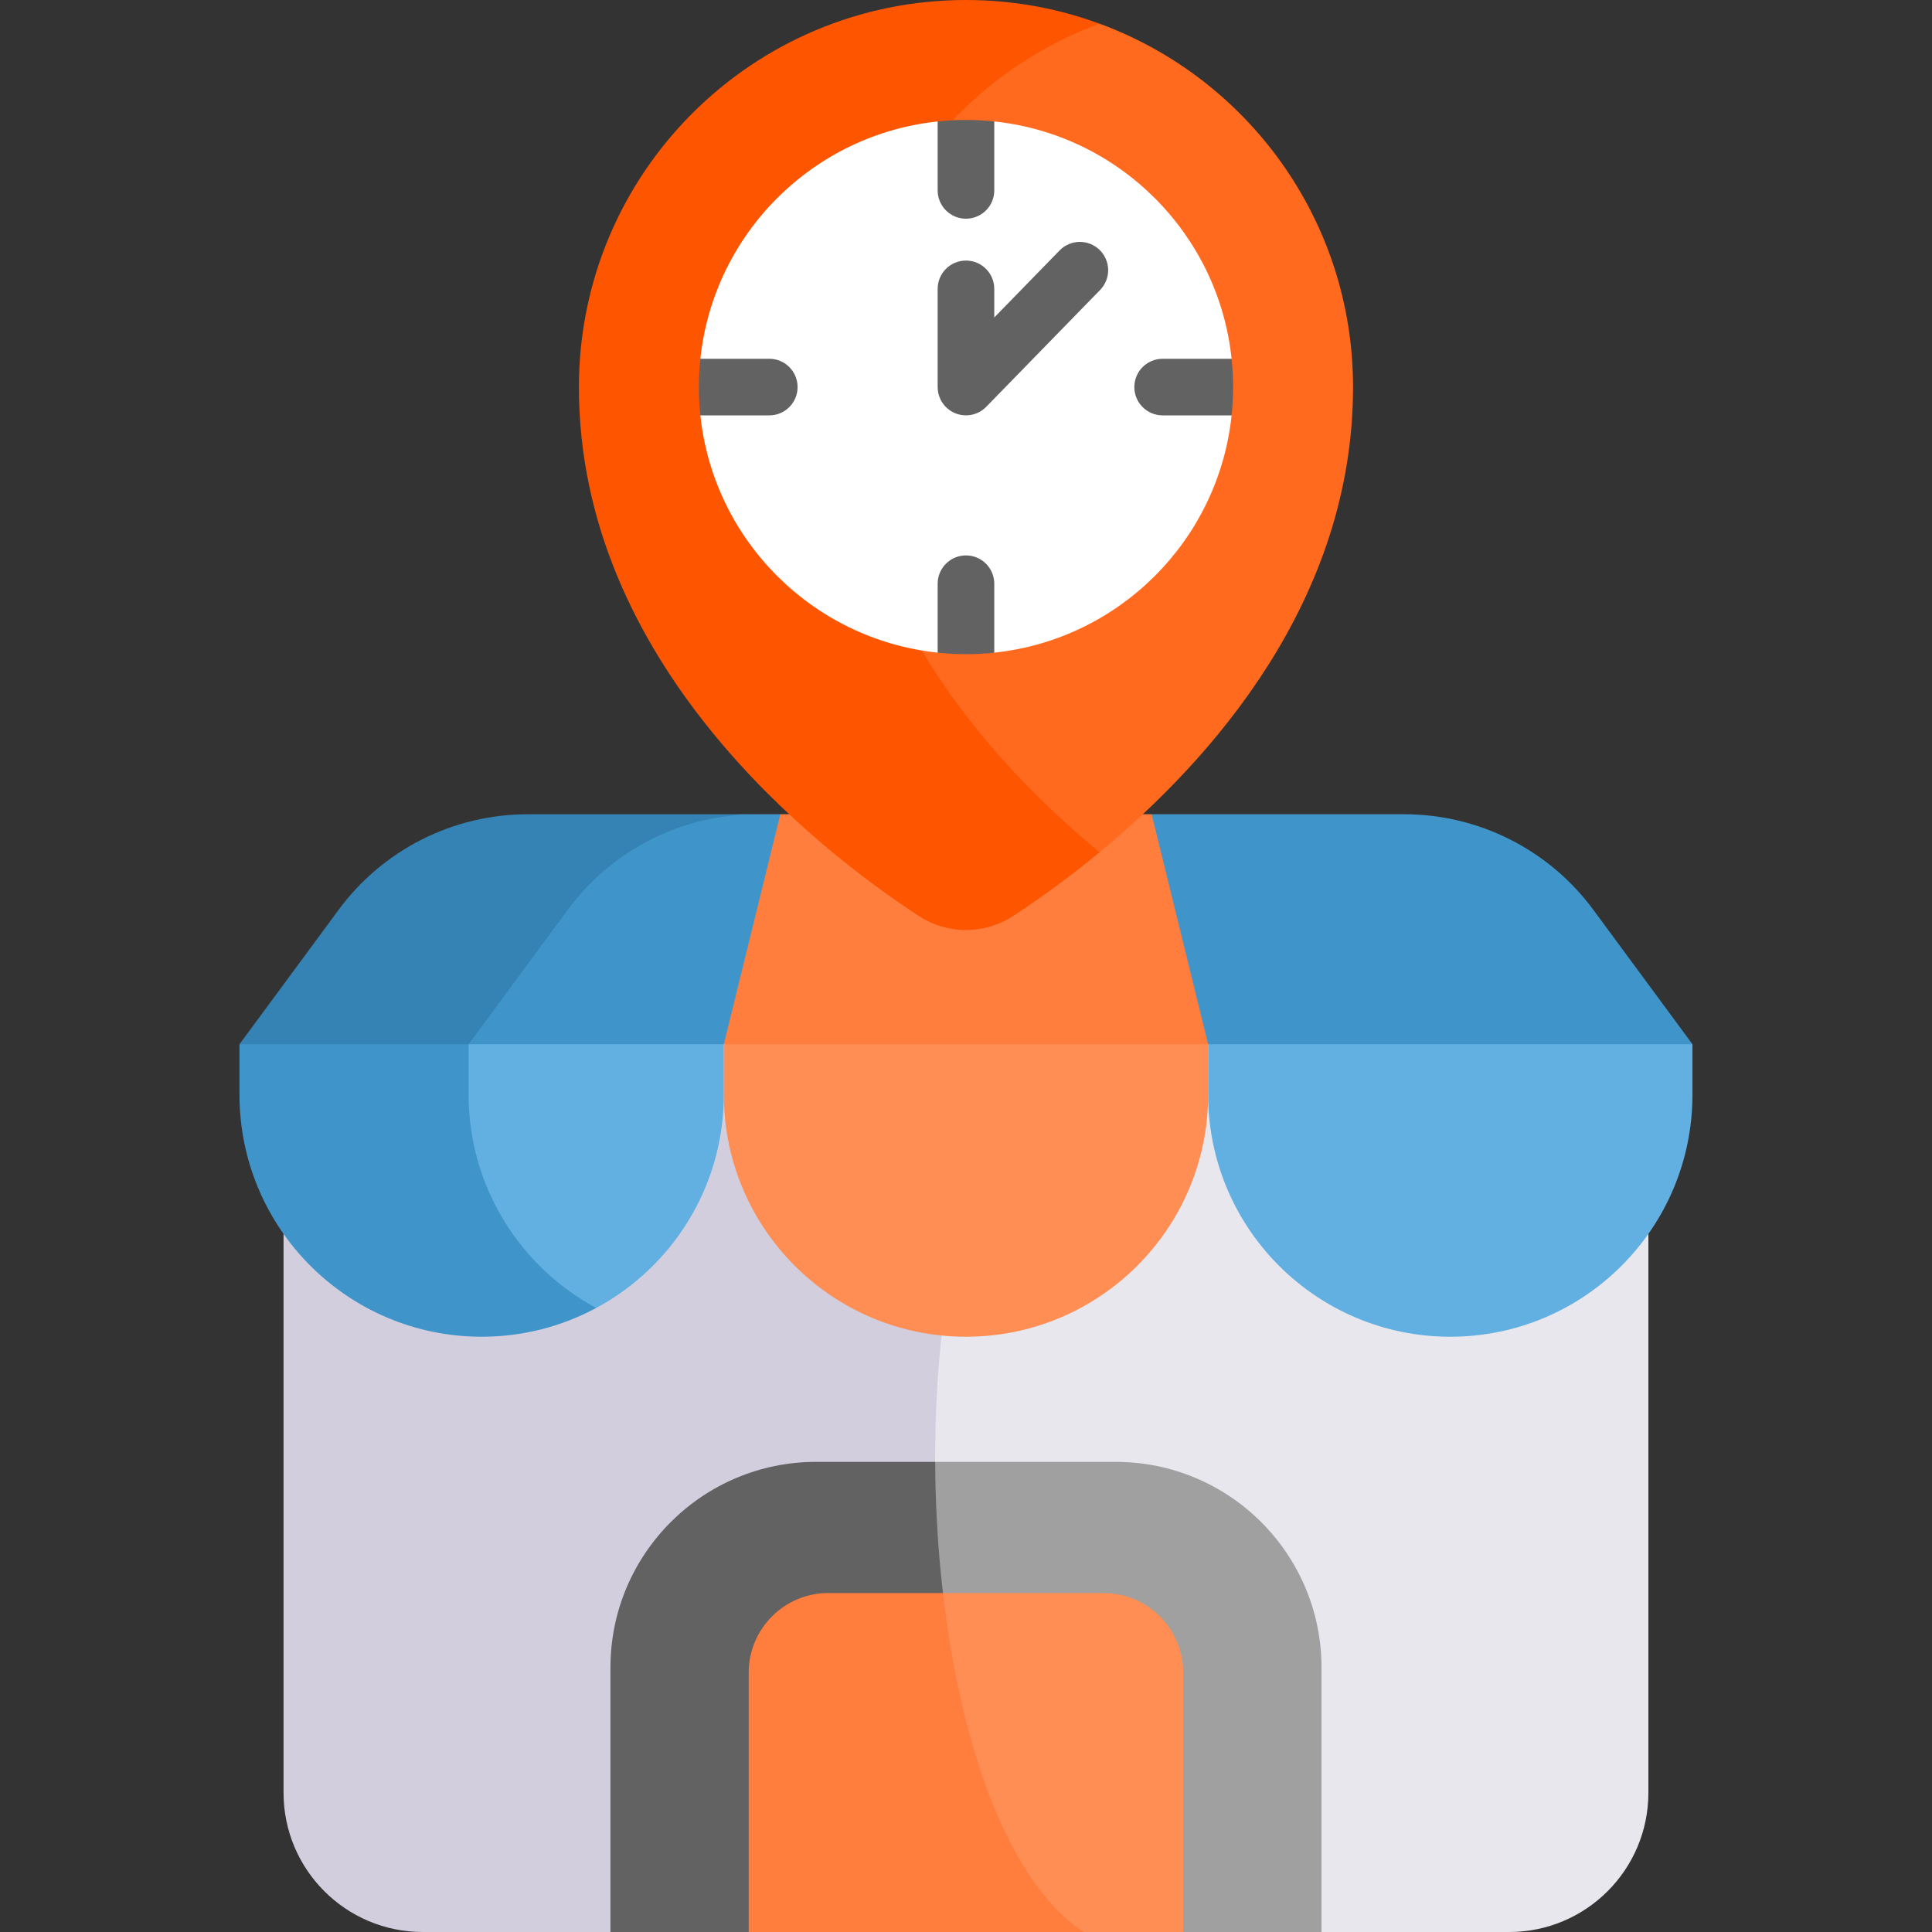 <svg width="84" height="84" viewBox="0 0 84 84" fill="none" xmlns="http://www.w3.org/2000/svg">
<rect x="0" y="0" width="84" height="84" fill="#333333" stroke="none"/>
<g clip-path="url(#clip0_283_227)">
<path d="M71.669 45.402V77.946C71.669 81.289 68.959 84 65.615 84H57.457L43.348 78.881C32.911 69.262 34.022 43.472 49.821 43.525L51.489 40.866H64.917L71.669 45.402Z" fill="#E9E7EE"/>
<path d="M51.489 40.866L49.821 43.525C40.033 43.525 38.454 67.445 43.347 78.881L41.583 78.24L26.541 84H18.382C15.039 84 12.328 81.289 12.328 77.946V45.402L18.438 40.866H51.489Z" fill="#D3CEDD"/>
<path d="M57.457 72.504V84H51.445L44.255 80.723C38.263 78.692 36.539 69.951 40.66 63.56H48.511C53.451 63.56 57.457 67.565 57.457 72.504Z" fill="#A0A0A0"/>
<path d="M44.255 80.723L41.999 79.694L32.553 84H26.541V72.504C26.541 67.565 30.547 63.559 35.487 63.559H40.66C40.688 70.058 41.928 76.638 44.255 80.723Z" fill="#626262"/>
<path d="M51.445 72.725V84H47.12C40.824 83.337 37.532 75.584 40.998 69.262H47.98C49.893 69.262 51.445 70.812 51.445 72.725Z" fill="#FF8E55"/>
<path d="M31.47 45.402V47.591C31.47 51.603 29.226 55.092 25.923 56.868C20.155 56.424 18.592 51.603 18.592 47.591L20.376 42.752L21.285 42.511L31.47 45.402Z" fill="#61B0E1"/>
<path d="M25.922 56.868C24.44 57.666 22.743 58.119 20.942 58.119C15.126 58.119 10.412 53.405 10.412 47.591V45.402L20.375 42.752V47.591C20.375 51.603 22.62 55.092 25.922 56.868Z" fill="#3F95CA"/>
<path d="M47.12 84H32.553V72.725C32.553 70.812 34.104 69.262 36.018 69.262H40.998C41.771 75.948 43.86 81.876 47.12 84Z" fill="#FF7E3D"/>
<path d="M42 58.119C36.184 58.119 31.471 53.405 31.471 47.59V45.403L42.28 42.511L52.529 45.403V47.59C52.529 53.405 47.815 58.119 42 58.119Z" fill="#FF8E55"/>
<path d="M63.056 58.119C57.241 58.119 52.527 53.405 52.527 47.59V45.403L63.526 42.511L73.585 45.403V47.59C73.585 53.405 68.871 58.119 63.056 58.119Z" fill="#61B0E1"/>
<path d="M73.586 45.402H52.528L41.999 41.689L31.469 45.402H20.375L22.052 39.558C23.978 36.945 26.294 35.402 32.911 35.402H33.928L41.999 38.273L50.069 35.402H61.05C62.651 35.402 64.229 35.778 65.658 36.5C67.087 37.222 68.326 38.269 69.276 39.558L73.586 45.402Z" fill="#3F95CA"/>
<path d="M32.911 35.402C31.31 35.402 29.732 35.778 28.303 36.5C26.873 37.222 25.634 38.269 24.684 39.558L20.376 45.402H10.412L14.722 39.558C15.672 38.269 16.911 37.222 18.34 36.5C19.769 35.778 21.347 35.402 22.948 35.402H32.911Z" fill="#3483B4"/>
<path d="M50.071 35.402H33.928L31.471 45.403H52.528L50.071 35.402Z" fill="#FF7E3D"/>
<path d="M58.828 16.829C58.828 26.113 52.673 33.034 47.807 37.055C40.661 34.33 33.449 26.113 33.449 16.829C33.449 9.574 38.08 1.84 47.807 1.029C54.24 3.394 58.828 9.575 58.828 16.829Z" fill="#FF6A1F"/>
<path d="M47.806 37.055C46.608 38.045 45.356 38.968 44.057 39.821C43.446 40.222 42.73 40.436 41.999 40.436C41.267 40.436 40.552 40.222 39.94 39.821C35.448 36.876 25.17 28.824 25.17 16.829C25.17 7.535 32.705 0 41.999 0C44.04 0 45.996 0.363 47.806 1.029C41.372 3.394 36.783 9.575 36.783 16.829C36.783 26.113 42.94 33.035 47.806 37.055Z" fill="#FE5500"/>
<path d="M53.548 18.06C52.977 23.491 48.66 27.805 43.23 28.376L41.999 27.269L40.769 28.376C35.339 27.805 31.022 23.491 30.451 18.06L31.546 16.83L30.451 15.599C31.022 10.167 35.339 5.852 40.769 5.281L41.999 6.847L43.23 5.281C48.66 5.852 52.977 10.167 53.548 15.599L52.517 16.83L53.548 18.06Z" fill="white"/>
<path d="M43.229 5.281V8.279C43.229 8.958 42.678 9.509 41.999 9.509C41.319 9.509 40.768 8.958 40.768 8.279V5.281C41.173 5.237 41.584 5.216 41.999 5.216C42.414 5.216 42.824 5.237 43.229 5.281ZM43.229 25.379V28.376C42.824 28.421 42.414 28.442 41.999 28.442C41.584 28.442 41.173 28.421 40.768 28.376V25.379C40.768 24.7 41.319 24.148 41.999 24.148C42.678 24.148 43.229 24.7 43.229 25.379ZM34.678 16.83C34.678 17.509 34.127 18.06 33.448 18.06H30.45C30.406 17.655 30.385 17.245 30.385 16.83C30.385 16.415 30.406 16.004 30.45 15.599H33.448C34.127 15.599 34.678 16.149 34.678 16.83ZM53.613 16.83C53.613 17.245 53.591 17.655 53.547 18.06H50.55C49.87 18.06 49.319 17.509 49.319 16.83C49.319 16.149 49.87 15.599 50.55 15.599H53.547C53.591 16.004 53.613 16.415 53.613 16.83ZM41.999 18.059C41.837 18.059 41.677 18.027 41.528 17.966C41.378 17.904 41.243 17.813 41.129 17.699C41.014 17.585 40.924 17.449 40.862 17.3C40.8 17.15 40.768 16.99 40.768 16.829V12.56C40.768 11.88 41.319 11.329 41.999 11.329C42.678 11.329 43.229 11.88 43.229 12.56V13.803L46.069 10.889C46.182 10.773 46.316 10.681 46.465 10.617C46.614 10.553 46.773 10.519 46.935 10.517C47.096 10.515 47.257 10.545 47.407 10.605C47.557 10.665 47.694 10.754 47.809 10.866C47.925 10.979 48.017 11.114 48.081 11.262C48.145 11.411 48.179 11.57 48.181 11.732C48.183 11.893 48.153 12.054 48.093 12.204C48.033 12.354 47.944 12.491 47.832 12.606L42.88 17.687C42.765 17.805 42.628 17.899 42.477 17.962C42.325 18.026 42.163 18.059 41.999 18.059Z" fill="#626262"/>
</g>
<defs>
<clipPath id="clip0_283_227">
<rect width="84" height="84" fill="white"/>
</clipPath>
</defs>
</svg>
